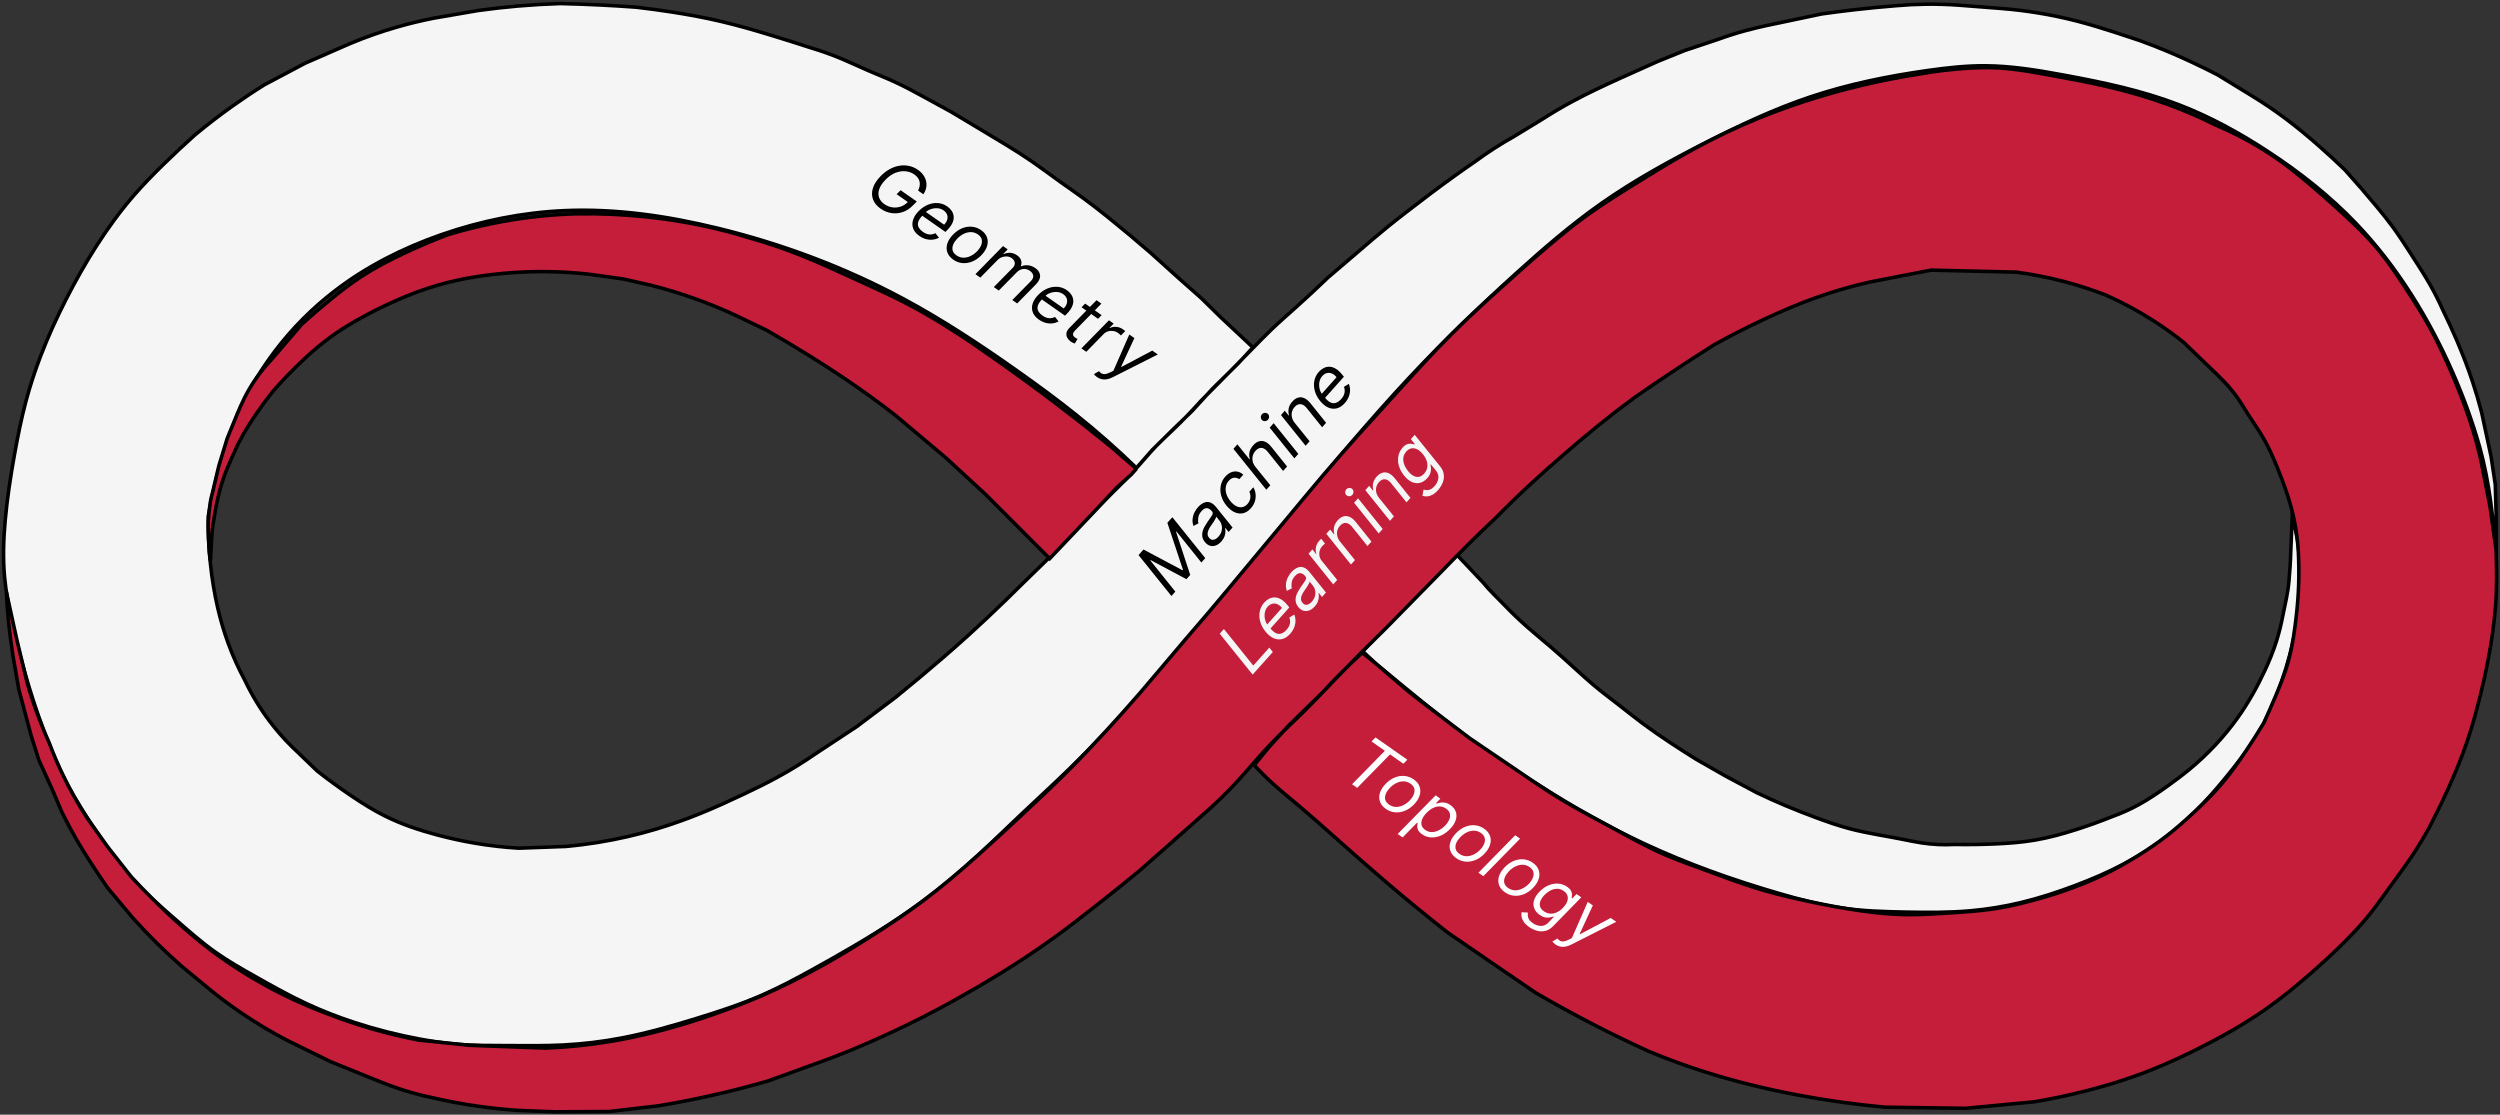 <svg width="702" height="313" viewBox="0 0 702 313" fill="none" xmlns="http://www.w3.org/2000/svg">
<rect x="0" y="0" width="702" height="313" fill="#333333" stroke="none"/>
<path d="M643.236 155.098C643.182 157.696 642.965 160.509 642.743 163.098C642.437 166.661 641.735 169.2 641.055 172.709C640.566 175.23 639.966 177.731 639.188 180.176C638.306 182.947 637.198 185.64 635.974 188.274C634.893 190.601 633.721 192.885 632.448 195.11C631.231 197.239 629.921 199.314 628.508 201.315C626.529 204.12 624.348 206.778 622.004 209.277C619.765 211.664 617.375 213.907 614.858 215.991C612.888 217.622 610.84 219.154 608.765 220.645C606.141 222.53 603.466 224.353 600.641 225.91C598.251 227.226 595.759 228.35 593.194 229.267C589.781 230.642 586.317 231.89 582.813 233.005C579.062 234.2 575.257 235.245 571.379 235.905C567.676 236.535 563.922 236.81 560.171 236.973C556.412 237.136 552.649 237.187 548.888 237.125C545.749 237.297 542.593 237.144 539.485 236.668C537.593 236.378 535.721 235.969 533.843 235.6C529.024 234.651 524.15 233.955 519.4 232.7C516.237 231.865 513.143 230.784 510.072 229.648C507.141 228.564 504.228 227.428 501.347 226.215C498.609 225.063 495.9 223.842 493.223 222.553L484.497 217.899L476.222 213.168C473.742 211.628 471.284 210.051 468.85 208.438C466.329 206.767 463.832 205.056 461.403 203.249C459.037 201.49 456.738 199.64 454.407 197.832C452.165 196.092 449.892 194.389 447.713 192.568C445.888 191.044 444.131 189.439 442.372 187.837C440.111 185.778 437.847 183.723 435.526 181.733C433.379 179.892 431.184 178.107 429.057 176.24C426.79 174.249 424.602 172.165 422.513 169.984C420.497 167.878 418.299 165.876 416.475 163.598L408.925 155.61C407.237 157.133 405.578 158.688 403.947 160.274C402.566 161.618 401.205 162.985 399.857 164.363C396.641 167.653 393.495 171.012 390.379 174.399C387.786 177.216 385.214 180.052 382.662 182.907L386.546 186.534C389.093 188.642 391.645 190.745 394.202 192.841C397.706 195.713 401.22 198.574 404.777 201.379C409.285 204.932 413.864 208.394 418.567 211.676C422.799 214.628 427.131 217.434 431.553 220.085C436.57 223.329 441.692 226.406 446.908 229.309C451.727 231.991 456.627 234.525 461.618 236.86C473.897 242.606 486.704 247.14 499.703 250.92C505.375 252.57 511.101 254.08 516.94 254.937C522.989 255.824 529.115 256.004 535.225 256.118C541.207 256.229 547.2 256.279 553.161 255.763C558.024 255.343 562.855 254.547 567.603 253.401C572.707 252.168 577.71 250.533 582.627 248.676C587.273 246.921 591.851 244.965 596.253 242.651C600.533 240.401 604.644 237.812 608.482 234.855C612.01 232.136 615.304 229.11 618.382 225.877C621.422 222.684 624.252 219.291 627 215.836C629.445 212.763 631.832 209.631 633.872 206.267C635.985 202.783 637.713 199.069 639.216 195.272C641.171 190.333 642.752 185.239 643.888 180.043C644.89 175.457 645.399 170.785 645.7 166.098C645.7 163.697 645.801 161.504 645.7 159.098C645.546 155.41 645.7 156.098 645.207 152.098C645.084 151.098 643.729 145.098 643.729 143.598L643.236 155.098ZM323.575 126.315L329.547 120.422L334.671 115.49L340.545 109.068L347.562 102.183L351.825 97.563L342.722 89.032L337.335 83.738C335.11 81.784 332.893 79.82 330.684 77.847C328.148 75.582 325.623 73.305 323.108 71.016C319.187 67.608 315.201 64.277 311.154 61.026C308.94 59.248 306.708 57.493 304.419 55.817C302.197 54.191 299.923 52.639 297.684 51.036C295.07 49.164 292.503 47.223 289.855 45.4C287.517 43.79 285.118 42.274 282.7 40.79C280.16 39.23 277.598 37.707 275.039 36.179C272.427 34.618 269.817 33.053 267.21 31.483C264.77 30.143 262.329 28.805 259.886 27.469C257.058 25.922 254.226 24.377 251.3 23.029C248.803 21.88 246.244 20.878 243.723 19.785C241.274 18.722 238.861 17.573 236.399 16.54C233.593 15.362 230.726 14.336 227.813 13.466C224.037 12.231 220.248 11.036 216.448 9.88C211.85 8.482 207.233 7.141 202.558 6.038C197.995 4.961 193.382 4.112 188.752 3.391C185.394 2.868 182.026 2.412 178.65 2.025C175.453 1.788 172.254 1.589 169.053 1.427C165.127 1.228 161.198 1.086 157.268 1C153.362 1.121 149.46 1.349 145.566 1.683C141.768 2.009 137.978 2.436 134.201 2.964L121.827 5.098C118.37 5.774 114.943 6.6 111.556 7.575C107.097 8.858 102.711 10.398 98.424 12.185L85.712 17.735L74.263 23.798C71.172 25.723 68.14 27.745 65.172 29.86C61.566 32.43 58.055 35.136 54.649 37.972C51.644 40.668 48.697 43.429 45.809 46.254C43.024 48.98 40.292 51.766 37.728 54.707C33.795 59.219 30.266 64.084 27.037 69.138C23.952 73.965 21.137 78.968 18.534 84.08C15.889 89.277 13.46 94.592 11.379 100.047C9.814 104.148 8.446 108.327 7.311 112.571C5.978 117.552 4.968 122.616 4.058 127.694C2.959 133.827 2.004 139.992 1.451 146.201C0.981 151.475 0.802 156.792 1.288 162.064C1.678 166.296 2.493 170.475 3.406 174.623C4.419 179.226 5.553 183.802 6.827 188.338C8.442 194.086 10.281 199.769 12.367 205.359C14.175 210.205 16.172 214.987 18.557 219.57C21.281 224.804 24.499 229.757 27.844 234.607C31.104 239.335 34.501 243.988 38.433 248.157C41.836 251.765 45.615 254.983 49.349 258.237C52.953 261.377 56.533 264.564 60.427 267.325C63.963 269.832 67.736 271.972 71.506 274.1C76.324 276.822 81.154 279.536 86.168 281.867C90.562 283.91 95.089 285.655 99.69 287.155C105.663 289.102 111.765 290.638 117.937 291.782C121.55 292.451 125.19 292.987 128.853 293.269C133.187 293.603 137.539 293.58 141.886 293.599C147.318 293.622 152.753 293.711 158.178 293.434C163.699 293.152 169.201 292.492 174.632 291.451C181.69 290.099 188.612 288.11 195.486 285.998C201.769 284.068 208.032 282.029 214.059 279.388C218.853 277.287 223.48 274.812 228.069 272.283C231.787 270.234 235.484 268.148 239.148 266.003C243.901 263.222 248.6 260.342 253.159 257.245C259.471 252.958 265.511 248.257 271.243 243.2C276.433 238.62 281.367 233.752 286.394 228.989C291.055 224.572 295.798 220.244 300.405 215.769C306.786 209.571 312.901 203.094 318.815 196.435C324.819 189.674 330.615 182.726 336.41 175.78C345.644 164.711 354.881 153.643 364.106 142.566C374.412 130.189 384.712 117.792 395.712 106.046C405.316 95.791 415.442 86.046 425.851 76.633C433.466 69.748 441.251 63.025 449.637 57.134C458.965 50.582 468.979 45.098 479.126 39.948C488.597 35.141 498.233 30.601 508.288 27.225C519.022 23.62 530.16 21.367 541.36 19.789C546.654 19.043 551.982 18.445 557.326 18.467C564.827 18.497 572.267 19.746 579.646 21.11C590.52 23.121 601.403 25.404 611.741 29.373C620.502 32.737 628.79 37.283 636.667 42.427C645.65 48.294 654.154 54.974 661.593 62.752C667.473 68.9 672.665 75.709 677.233 82.912C681.576 89.758 685.36 96.963 688.638 104.394C691.664 111.256 694.262 118.317 696.295 125.545C699.019 135.233 700.263 146.447 700.912 156.5V144.5L700.677 136.072L699.511 128.276L696.86 115.91C696.098 112.941 695.231 110 694.263 107.093C692.977 103.232 691.512 99.435 689.916 95.695C688.654 92.736 687.311 89.814 685.888 86.931C684.895 84.694 683.798 82.504 682.601 80.372C680.877 77.299 678.948 74.35 677.036 71.393C675.334 68.762 673.642 66.121 671.788 63.597C670.42 61.737 668.966 59.944 667.494 58.167C664.562 54.628 661.558 51.15 658.483 47.737C656.18 45.517 653.829 43.348 651.433 41.231C648.296 38.461 645.08 35.779 641.733 33.274C638.624 30.948 635.403 28.776 632.085 26.769L622.703 21.016C620.358 19.806 617.989 18.641 615.6 17.521C613.323 16.455 611.027 15.43 608.709 14.457C606.12 13.37 603.504 12.348 600.864 11.392C598.485 10.584 596.1 9.796 593.708 9.027C590.286 7.926 586.85 6.865 583.372 5.962C579.648 4.995 575.878 4.209 572.081 3.596C568.654 3.043 565.205 2.631 561.745 2.36L549.924 1.446C546.855 1.226 543.777 1.136 540.701 1.177C537.923 1.214 535.146 1.358 532.379 1.607C528.645 1.904 524.917 2.262 521.194 2.682C517.955 3.048 514.722 3.46 511.494 3.919C508.352 4.594 505.206 5.257 502.059 5.908C498.013 6.745 493.961 7.564 489.973 8.65C487.414 9.348 484.885 10.155 482.393 11.07L473.064 14.188L465.484 17.253C461.994 18.792 458.514 20.351 455.042 21.93C450.519 23.987 446.009 26.08 441.631 28.436C438.741 29.99 435.911 31.659 433.15 33.436L425.039 38.382C423.187 39.417 421.366 40.511 419.58 41.662C417.776 42.824 416.008 44.043 414.279 45.318C412.195 46.745 410.128 48.197 408.077 49.672C403.595 52.898 399.194 56.237 394.825 59.619C393.154 60.913 391.487 62.213 389.843 63.544C386.842 65.972 383.92 68.5 380.991 71.017C378.312 73.319 375.626 75.613 372.933 77.899C370.016 80.715 367.047 83.475 364.028 86.178C361.683 88.278 359.306 90.344 357.031 92.523C355.32 94.161 353.669 95.861 352.014 97.558C347.123 102.574 342.205 107.562 337.26 112.523C334.67 115.429 331.963 118.228 329.149 120.91C327.656 122.334 326.131 123.726 324.697 125.211C322.968 127.002 321.376 128.922 319.716 130.778C316.151 134.763 312.277 138.447 308.477 142.201C303.661 146.959 298.959 151.835 294.377 156.825L287.698 163.33C285.961 165.063 284.211 166.784 282.45 168.492C278.935 171.901 275.372 175.261 271.743 178.546C267.235 182.625 262.626 186.588 257.961 190.481C255.817 192.27 253.661 194.045 251.494 195.804L240.575 204.03L228.913 211.718C225.479 214.094 221.921 216.284 218.258 218.278C215.167 219.96 212.002 221.501 208.823 223.009C204.802 224.916 200.755 226.77 196.632 228.439C194.912 229.135 193.18 229.798 191.437 230.428C186.513 232.22 181.483 233.711 176.383 234.891C170.623 236.223 164.775 237.158 158.89 237.686L145.692 238.17C141.464 237.925 137.25 237.44 133.076 236.719C129.617 236.121 126.187 235.362 122.793 234.461C117.756 233.124 112.782 231.468 108.11 229.138C104.945 227.56 101.934 225.681 98.992 223.708C95.601 221.433 92.294 219.029 89.08 216.503L81.924 209.621C79.671 207.397 77.578 205.005 75.669 202.471C72.996 198.924 70.683 195.098 68.778 191.073C66.955 187.702 65.376 184.195 64.061 180.589C62.913 177.444 61.966 174.226 61.198 170.965C60.211 166.772 59.522 162.51 59.078 158.223C58.62 153.8 58.423 149.349 58.487 144.902C59.352 139.858 60.497 134.863 61.916 129.95C63.47 124.566 65.357 119.272 67.738 114.208C70.346 108.663 73.544 103.406 77.238 98.538C82.026 92.23 87.65 86.577 93.898 81.76C102.911 74.813 113.179 69.638 123.884 65.904C135.029 62.016 146.708 59.661 158.483 59.145C172.96 58.51 187.45 60.648 201.539 64.084C219.588 68.486 237.145 75.039 253.553 83.845C264.668 89.81 275.226 96.787 285.545 104.077C291.162 108.044 296.715 112.109 302.089 116.409C307.989 121.13 313.669 126.133 319.105 131.396L323.575 126.315Z" fill="#F5F5F5" stroke="black" stroke-width="1.002"/>
<path d="M356.283 209.855L352.465 214.505L356.325 209.812L361.65 203.944L371.377 194.418C372.993 192.656 374.642 190.926 376.325 189.229C378.338 187.199 380.399 185.216 382.504 183.283C384.155 184.563 385.781 185.878 387.38 187.225C390.022 189.452 392.59 191.769 395.258 193.964C397.764 196.027 400.356 197.979 402.946 199.933C406.175 202.369 409.402 204.808 412.627 207.249C417.038 210.213 421.436 213.198 425.82 216.203C429.703 218.864 433.577 221.543 437.589 224C442.475 226.993 447.552 229.648 452.585 232.376C457.554 235.068 462.494 237.838 467.677 240.077C471.316 241.649 475.06 242.953 478.782 244.313C483.573 246.065 488.335 247.914 493.208 249.415C496.836 250.533 500.52 251.457 504.218 252.303C509.061 253.412 513.933 254.391 518.835 255.191C524.269 256.079 529.751 256.749 535.255 256.828C539.372 256.887 543.485 256.614 547.594 256.347C551.27 256.107 554.951 255.87 558.604 255.384C562.156 254.911 565.678 254.203 569.139 253.266C572.823 252.34 576.466 251.248 580.054 249.993C583.438 248.809 586.774 247.48 590.02 245.95C593.578 244.272 597.023 242.353 600.365 240.27C603.141 238.54 605.848 236.696 608.433 234.686C611.106 232.608 613.644 230.357 616.121 228.044C618.805 225.537 621.424 222.95 623.809 220.149C626.292 217.234 628.512 214.097 630.643 210.908C632.376 208.314 634.053 205.682 635.673 203.014C636.846 200.43 637.985 197.83 639.09 195.216C640.33 192.283 641.529 189.325 642.412 186.263C643.364 182.962 643.943 179.562 644.405 176.155C644.839 172.959 645.172 169.748 645.354 166.528C645.536 163.323 645.567 160.109 645.449 156.901C645.327 151.986 644.615 147.087 643.332 142.346C642.328 138.635 640.979 135.029 639.535 131.471C638.402 128.679 637.206 125.906 635.713 123.294C634.368 120.943 632.791 118.738 631.334 116.456C630.188 114.662 629.114 112.817 627.859 111.099C625.632 108.05 622.871 105.45 620.145 102.851C617.792 100.609 615.453 98.353 613.125 96.084C610.468 93.973 607.706 91.996 604.855 90.163C600.57 87.408 596.083 84.979 591.442 82.902C587.444 81.348 583.358 80.029 579.21 78.954C574.933 77.847 570.59 76.999 566.213 76.417L542.236 75.853L525.209 79.166C520.005 80.325 514.873 81.809 509.849 83.607C504.862 85.393 499.985 87.487 495.185 89.74C490.502 91.938 485.889 94.29 481.355 96.789C477.342 99.329 473.357 101.914 469.401 104.543C465.95 106.836 462.521 109.162 459.115 111.522C455.578 114.117 452.102 116.796 448.69 119.558C445.205 122.379 441.788 125.284 438.404 128.229C435.688 130.592 432.993 132.98 430.342 135.419C426.737 138.735 423.214 142.144 419.778 145.64C417.595 147.677 415.44 149.745 413.315 151.843C410.075 155.042 406.902 158.31 403.724 161.571C398.875 166.546 394.01 171.504 389.129 176.445C384.536 180.902 380.018 185.438 375.576 190.05C372.326 193.426 369.116 196.844 365.777 200.131C362.767 203.094 359.653 205.95 356.742 209.013C353.627 212.29 350.752 215.795 347.696 219.13C344.376 222.752 340.843 226.173 337.121 229.368L319.992 244.482C316.653 247.232 313.288 249.951 309.898 252.637C307.32 254.68 304.727 256.704 302.12 258.709C297.469 262.299 292.687 265.715 287.787 268.947C283.425 271.825 278.97 274.557 274.46 277.191C270.387 279.57 266.268 281.869 262.094 284.06C257.412 286.518 252.661 288.838 247.848 291.019C245.089 292.283 242.306 293.495 239.502 294.653C235.438 296.332 231.328 297.899 227.18 299.351L215.731 303.517C210.543 305.019 205.311 306.364 200.044 307.551C195.004 308.686 189.933 309.677 184.838 310.52L171.117 312.116L155.779 312.204L145.685 311.805C141.812 311.557 137.948 311.158 134.105 310.609C129.821 309.996 125.563 309.197 121.346 308.215C118.047 307.535 114.791 306.647 111.602 305.556C108.722 304.571 105.901 303.423 103.081 302.276C99.629 300.872 96.177 299.469 92.724 298.066L80.883 292.26C76.303 289.888 71.865 287.237 67.599 284.326C64.736 282.373 61.951 280.302 59.253 278.121L51.081 271.384C48.812 269.394 46.596 267.339 44.439 265.224C41.973 262.805 39.583 260.306 37.273 257.733L30.15 249.224C28.587 246.957 27.058 244.667 25.562 242.354C24.195 240.239 22.856 238.104 21.586 235.927C20.108 233.395 18.723 230.808 17.435 228.171L14.638 221.612L10.924 213.457L8.739 206.543L5.287 193.601L3.67 184.338C3.125 180.97 2.688 177.585 2.359 174.188C2.104 171.549 1.915 168.903 1.791 166.255L4.763 179.773L7.734 192.138C8.362 194.284 9.047 196.412 9.788 198.52C10.996 201.961 12.352 205.349 13.851 208.67C15.01 211.757 16.308 214.79 17.741 217.756C19.765 221.949 22.058 226.008 24.601 229.9L30.063 237.567L36.865 246.211C40.696 250.353 44.7 254.33 48.861 258.13C52.119 261.104 55.475 263.971 58.983 266.636C62.058 268.972 65.248 271.152 68.525 273.186C72.059 275.379 75.696 277.402 79.418 279.248C83.376 281.211 87.431 282.974 91.563 284.527C95.706 286.151 99.921 287.587 104.19 288.829C108.604 290.113 113.077 291.19 117.589 292.056L131.759 293.522L153.158 294.304C159.456 294.063 165.739 293.41 171.954 292.349C181.726 290.682 191.315 288.011 200.679 284.723C205.033 283.194 209.341 281.531 213.595 279.737C219.675 277.062 225.628 274.091 231.428 270.84C235.841 268.365 240.165 265.729 244.441 263.018C249.43 259.856 254.36 256.59 259.093 253.046C264.476 249.015 269.594 244.631 274.612 240.14C278.705 236.476 282.734 232.738 286.757 228.995C291.079 224.973 295.395 220.944 299.577 216.773C303.466 212.895 307.238 208.897 310.951 204.846C314.05 201.466 317.108 198.049 320.109 194.58C324.301 189.733 328.38 184.787 332.543 179.914C334.721 177.366 336.922 174.838 339.098 172.289C342.738 168.023 346.308 163.695 349.894 159.383C353.231 155.37 356.582 151.37 359.919 147.357C363.637 142.885 367.336 138.396 371.1 133.963C374.487 129.974 377.925 126.03 381.414 122.133C385.042 118.122 388.673 114.113 392.306 110.107C397.262 104.645 402.226 99.185 407.44 93.975C412.057 89.363 416.865 84.951 421.706 80.581C426.028 76.68 430.378 72.81 434.815 69.044C438.292 66.094 441.823 63.206 445.515 60.538C449.508 57.653 453.679 55.031 457.853 52.424C463.005 49.205 468.171 46.003 473.469 43.038C478.616 40.157 483.887 37.499 489.277 35.119C495.068 32.56 500.996 30.322 507.013 28.372C512.19 26.695 517.434 25.231 522.725 23.973C528.174 22.677 533.675 21.601 539.208 20.747C543.481 19.984 547.795 19.462 552.125 19.182C555.205 18.983 558.297 18.907 561.378 19.084C566.045 19.353 570.658 20.199 575.259 21.04C580.587 22.013 585.919 22.98 591.199 24.195C597.207 25.577 603.146 27.28 608.939 29.407C613.433 31.057 617.836 32.961 622.121 35.109C626.507 36.943 630.755 39.114 634.819 41.597C638.754 44.002 642.516 46.699 646.063 49.659C650.125 53.028 654.101 56.503 657.985 60.081C661.456 63.277 664.862 66.563 667.872 70.207C670.639 73.555 673.054 77.184 675.433 80.825C677.831 84.495 680.2 88.189 682.315 92.033C684.35 95.734 686.145 99.565 687.84 103.438C689.871 108.078 691.761 112.786 693.365 117.595C694.604 121.311 695.672 125.085 696.564 128.902L699.181 142.174L700.912 154.5C701.066 159.7 701.173 165.07 700.745 170.254C700.528 172.879 700.236 175.498 699.868 178.105C699.271 182.341 698.474 186.546 697.546 190.72C696.804 194.056 695.978 197.373 695.069 200.666C694.081 204.311 692.927 207.911 691.611 211.448C690.359 214.814 688.961 218.123 687.482 221.394C685.828 225.054 684.072 228.668 682.219 232.229C680.69 235.025 679.037 237.75 677.264 240.394C675.09 243.639 672.739 246.757 670.452 249.921C668.825 252.173 667.228 254.45 665.498 256.621C663.262 259.427 660.81 262.048 658.273 264.577C655.295 267.547 652.198 270.393 649.036 273.162C644.878 276.801 640.603 280.31 636.082 283.473C630.241 287.561 624.014 291.054 617.659 294.256C613.383 296.411 609.041 298.438 604.602 300.223C597.763 302.974 590.704 305.144 583.547 306.871C579.483 307.851 575.386 308.69 571.265 309.383L551.964 311.215L529.36 310.901C521.072 310.148 512.82 308.995 504.641 307.447C495.805 305.774 487.05 303.639 478.476 300.904C473.258 299.239 468.108 297.352 463.046 295.251C457.704 292.818 452.42 290.252 447.203 287.556C441.797 284.763 436.462 281.831 431.205 278.762C426.779 275.75 422.358 272.732 417.942 269.707C414.102 267.077 410.266 264.443 406.433 261.803C400.382 257.045 394.428 252.158 388.578 247.147C383.514 242.809 378.528 238.38 373.54 233.952C370.552 231.299 367.562 228.647 364.505 226.077C362.216 224.153 359.888 222.275 357.666 220.273C355.771 218.566 353.954 216.771 352.223 214.894M311.893 125.406L319.034 131.571L311.834 125.346C306.844 121.29 301.788 117.319 296.667 113.434C291.036 109.162 285.328 104.994 279.553 100.924C271.617 95.331 263.534 89.91 254.944 85.421C250.116 82.897 245.143 80.675 240.19 78.417C235.086 76.09 229.998 73.722 224.787 71.653C220.226 69.843 215.576 68.264 210.859 66.924C206.625 65.59 202.331 64.451 197.994 63.513C192.501 62.324 186.94 61.456 181.352 60.879C174.865 60.208 168.338 59.928 161.818 60.041C155.113 60.231 148.421 60.911 141.812 62.076C136.393 63.031 131.03 64.311 125.76 65.907C121.565 67.503 117.43 69.26 113.367 71.174C109.292 73.093 105.283 75.174 101.505 77.639C98.615 79.525 95.869 81.629 93.184 83.804C90.304 86.137 87.489 88.552 84.745 91.047L76.01 101.223C73.057 104.34 70.562 107.903 68.633 111.758C67.861 113.303 67.179 114.893 66.509 116.487C65.582 118.692 64.677 120.907 63.794 123.131L61.434 130.853L59.781 137.916C59.044 140.688 59.08 140.5 58.587 145C58.261 147.982 58.645 155.01 59.08 157.5C59.296 155.043 59.357 149.93 59.781 147.5C60.13 145.501 60.563 142.469 61.052 140.5C61.476 138.223 62.27 135.688 63.024 133.5C63.727 131.459 65.599 127.471 66.475 125.5C67.357 123.515 67.293 124.015 68.243 122.063C69.405 120.084 70.632 118.145 71.924 116.251C73.437 114.03 75.038 111.869 76.722 109.777C78.782 107.431 80.927 105.16 83.151 102.973C85.141 101.016 87.196 99.124 89.347 97.35C91.478 95.593 93.703 93.951 96.008 92.436C98.409 90.927 100.865 89.508 103.369 88.184C105.975 86.805 108.633 85.528 111.335 84.356C115.022 82.69 118.823 81.283 122.702 80.151C126.34 79.089 130.046 78.267 133.789 77.694C140.26 76.688 146.81 76.214 153.356 76.276C157.339 76.314 161.321 76.551 165.281 76.985L175.111 78.355L182.798 80.104C187.032 81.174 191.216 82.452 195.329 83.931C199.217 85.329 203.043 86.906 206.789 88.656L215.268 92.72C219.395 95.086 223.48 97.528 227.52 100.044C230.721 102.037 233.895 104.078 237.024 106.186C241.902 109.474 246.673 112.925 251.326 116.534L265.534 128.489L276.808 138.884L294.749 156.858C296.73 154.775 298.711 152.69 300.691 150.605C302.838 148.342 304.985 146.078 307.13 143.813L313.628 136.881L317.655 133.245L319.128 131.602" fill="#C41E3A"/>
<path d="M356.283 209.855L352.465 214.505L356.325 209.812L361.65 203.944L371.377 194.418C372.993 192.656 374.642 190.926 376.325 189.229C378.338 187.199 380.399 185.216 382.504 183.283C384.155 184.563 385.781 185.878 387.38 187.225C390.022 189.452 392.59 191.769 395.258 193.964C397.764 196.027 400.356 197.979 402.946 199.933C406.175 202.369 409.402 204.808 412.627 207.249C417.038 210.213 421.436 213.198 425.82 216.203C429.703 218.864 433.577 221.543 437.589 224C442.475 226.993 447.552 229.648 452.585 232.376C457.554 235.068 462.494 237.838 467.677 240.077C471.316 241.649 475.06 242.953 478.782 244.313C483.573 246.065 488.335 247.914 493.208 249.415C496.836 250.533 500.52 251.457 504.218 252.303C509.061 253.412 513.933 254.391 518.835 255.191C524.269 256.079 529.751 256.749 535.255 256.828C539.372 256.887 543.485 256.614 547.594 256.347C551.27 256.107 554.951 255.87 558.604 255.384C562.156 254.911 565.678 254.203 569.139 253.266C572.823 252.34 576.466 251.248 580.054 249.993C583.438 248.809 586.774 247.48 590.02 245.95C593.578 244.272 597.023 242.353 600.365 240.27C603.141 238.54 605.848 236.696 608.433 234.686C611.106 232.608 613.644 230.357 616.121 228.044C618.805 225.537 621.424 222.95 623.809 220.149C626.292 217.234 628.512 214.097 630.643 210.908C632.376 208.314 634.053 205.682 635.673 203.014C636.846 200.43 637.985 197.83 639.09 195.216C640.33 192.283 641.529 189.325 642.412 186.263C643.364 182.962 643.943 179.562 644.405 176.155C644.839 172.959 645.172 169.748 645.354 166.528C645.536 163.323 645.567 160.109 645.449 156.901C645.327 151.986 644.615 147.087 643.332 142.346C642.328 138.635 640.979 135.029 639.535 131.471C638.402 128.679 637.206 125.906 635.713 123.294C634.368 120.943 632.791 118.738 631.334 116.456C630.188 114.662 629.114 112.817 627.859 111.099C625.632 108.05 622.871 105.45 620.145 102.851C617.792 100.609 615.453 98.353 613.125 96.084C610.468 93.973 607.706 91.996 604.855 90.163C600.57 87.408 596.083 84.979 591.442 82.902C587.444 81.348 583.358 80.029 579.21 78.954C574.933 77.847 570.59 76.999 566.213 76.417L542.236 75.853L525.209 79.166C520.005 80.325 514.873 81.809 509.849 83.607C504.862 85.393 499.985 87.487 495.185 89.74C490.502 91.938 485.889 94.29 481.355 96.789C477.342 99.329 473.357 101.914 469.401 104.543C465.95 106.836 462.521 109.162 459.115 111.522C455.578 114.117 452.102 116.796 448.69 119.558C445.205 122.379 441.788 125.284 438.404 128.229C435.688 130.592 432.993 132.98 430.342 135.419C426.737 138.735 423.214 142.144 419.778 145.64C417.595 147.677 415.44 149.745 413.315 151.843C410.075 155.042 406.902 158.31 403.724 161.571C398.875 166.546 394.01 171.504 389.129 176.445C384.536 180.902 380.018 185.438 375.576 190.05C372.326 193.426 369.116 196.844 365.777 200.131C362.767 203.094 359.653 205.95 356.742 209.013C353.627 212.29 350.752 215.795 347.696 219.13C344.376 222.752 340.843 226.173 337.121 229.368L319.992 244.482C316.653 247.232 313.288 249.951 309.898 252.637C307.32 254.68 304.727 256.704 302.12 258.709C297.469 262.299 292.687 265.715 287.787 268.947C283.425 271.825 278.97 274.557 274.46 277.191C270.387 279.57 266.268 281.869 262.094 284.06C257.412 286.518 252.661 288.838 247.848 291.019C245.089 292.283 242.306 293.495 239.502 294.653C235.438 296.332 231.328 297.899 227.18 299.351L215.731 303.517C210.543 305.019 205.311 306.364 200.044 307.551C195.004 308.686 189.933 309.677 184.838 310.52L171.117 312.116L155.779 312.204L145.685 311.805C141.812 311.557 137.948 311.158 134.105 310.609C129.821 309.996 125.563 309.197 121.346 308.215C118.047 307.535 114.791 306.647 111.602 305.556C108.722 304.571 105.901 303.423 103.081 302.276C99.629 300.872 96.177 299.469 92.724 298.066L80.883 292.26C76.303 289.888 71.865 287.237 67.599 284.326C64.736 282.373 61.951 280.302 59.253 278.121L51.081 271.384C48.812 269.394 46.596 267.339 44.439 265.224C41.973 262.805 39.583 260.306 37.273 257.733L30.15 249.224C28.587 246.957 27.058 244.667 25.562 242.354C24.195 240.239 22.856 238.104 21.586 235.927C20.108 233.395 18.723 230.808 17.435 228.171L14.638 221.612L10.924 213.457L8.739 206.543L5.287 193.601L3.67 184.338C3.125 180.97 2.688 177.585 2.359 174.188C2.104 171.549 1.915 168.903 1.791 166.255L4.763 179.773L7.734 192.138C8.362 194.284 9.047 196.412 9.788 198.52C10.996 201.961 12.352 205.349 13.851 208.67C15.01 211.757 16.308 214.79 17.741 217.756C19.765 221.949 22.058 226.008 24.601 229.9L30.063 237.567L36.865 246.211C40.696 250.353 44.7 254.33 48.861 258.13C52.119 261.104 55.475 263.971 58.983 266.636C62.058 268.972 65.248 271.152 68.525 273.186C72.059 275.379 75.696 277.402 79.418 279.248C83.376 281.211 87.431 282.974 91.563 284.527C95.706 286.151 99.921 287.587 104.19 288.829C108.604 290.113 113.077 291.19 117.589 292.056L131.759 293.522L153.158 294.304C159.456 294.063 165.739 293.41 171.954 292.349C181.726 290.682 191.315 288.011 200.679 284.723C205.033 283.194 209.341 281.531 213.595 279.737C219.675 277.062 225.628 274.091 231.428 270.84C235.841 268.365 240.165 265.729 244.441 263.018C249.43 259.856 254.36 256.59 259.093 253.046C264.476 249.015 269.594 244.631 274.612 240.14C278.705 236.476 282.734 232.738 286.757 228.995C291.079 224.973 295.395 220.944 299.577 216.773C303.466 212.895 307.238 208.897 310.951 204.846C314.05 201.466 317.108 198.049 320.109 194.58C324.301 189.733 328.38 184.787 332.543 179.914C334.721 177.366 336.922 174.838 339.098 172.289C342.738 168.023 346.308 163.695 349.894 159.383C353.231 155.37 356.582 151.37 359.919 147.357C363.637 142.885 367.336 138.396 371.1 133.963C374.487 129.974 377.925 126.03 381.414 122.133C385.042 118.122 388.673 114.113 392.306 110.107C397.262 104.645 402.226 99.185 407.44 93.975C412.057 89.363 416.865 84.951 421.706 80.581C426.028 76.68 430.378 72.81 434.815 69.044C438.292 66.094 441.823 63.206 445.515 60.538C449.508 57.653 453.679 55.031 457.853 52.424C463.005 49.205 468.171 46.003 473.469 43.038C478.616 40.157 483.887 37.499 489.277 35.119C495.068 32.56 500.996 30.322 507.013 28.372C512.19 26.695 517.434 25.231 522.725 23.973C528.174 22.677 533.675 21.601 539.208 20.747C543.481 19.984 547.795 19.462 552.125 19.182C555.205 18.983 558.297 18.907 561.378 19.084C566.045 19.353 570.658 20.199 575.259 21.04C580.587 22.013 585.919 22.98 591.199 24.195C597.207 25.577 603.146 27.28 608.939 29.407C613.433 31.057 617.836 32.961 622.121 35.109C626.507 36.943 630.755 39.114 634.819 41.597C638.754 44.002 642.516 46.699 646.063 49.659C650.125 53.028 654.101 56.503 657.985 60.081C661.456 63.277 664.862 66.563 667.872 70.207C670.639 73.555 673.054 77.184 675.433 80.825C677.831 84.495 680.2 88.189 682.315 92.033C684.35 95.734 686.145 99.565 687.84 103.438C689.871 108.078 691.761 112.786 693.365 117.595C694.604 121.311 695.672 125.085 696.564 128.902L699.181 142.174L700.912 154.5C701.066 159.7 701.173 165.07 700.745 170.254C700.528 172.879 700.236 175.498 699.868 178.105C699.271 182.341 698.474 186.546 697.546 190.72C696.804 194.056 695.978 197.373 695.069 200.666C694.081 204.311 692.927 207.911 691.611 211.448C690.359 214.814 688.961 218.123 687.482 221.394C685.828 225.054 684.072 228.668 682.219 232.229C680.69 235.025 679.037 237.75 677.264 240.394C675.09 243.639 672.739 246.757 670.452 249.921C668.825 252.173 667.228 254.45 665.498 256.621C663.262 259.427 660.81 262.048 658.273 264.577C655.295 267.547 652.198 270.393 649.036 273.162C644.878 276.801 640.603 280.31 636.082 283.473C630.241 287.561 624.014 291.054 617.659 294.256C613.383 296.411 609.041 298.438 604.602 300.223C597.763 302.974 590.704 305.144 583.547 306.871C579.483 307.851 575.386 308.69 571.265 309.383L551.964 311.215L529.36 310.901C521.072 310.148 512.82 308.995 504.641 307.447C495.805 305.774 487.05 303.639 478.476 300.904C473.258 299.239 468.108 297.352 463.046 295.251C457.704 292.818 452.42 290.252 447.203 287.556C441.797 284.763 436.462 281.831 431.205 278.762C426.779 275.75 422.358 272.732 417.942 269.707C414.102 267.077 410.266 264.443 406.433 261.803C400.382 257.045 394.428 252.158 388.578 247.147C383.514 242.809 378.528 238.38 373.54 233.952C370.552 231.299 367.562 228.647 364.505 226.077C362.216 224.153 359.888 222.275 357.666 220.273C355.771 218.566 353.954 216.771 352.223 214.894M311.893 125.406L319.034 131.571L311.834 125.346C306.844 121.29 301.788 117.319 296.667 113.434C291.036 109.162 285.328 104.994 279.553 100.924C271.617 95.331 263.534 89.91 254.944 85.421C250.116 82.897 245.143 80.675 240.19 78.417C235.086 76.09 229.998 73.722 224.787 71.653C220.226 69.843 215.576 68.264 210.859 66.924C206.625 65.59 202.331 64.451 197.994 63.513C192.501 62.324 186.94 61.456 181.352 60.879C174.865 60.208 168.338 59.928 161.818 60.041C155.113 60.231 148.421 60.911 141.812 62.076C136.393 63.031 131.03 64.311 125.76 65.907C121.565 67.503 117.43 69.26 113.367 71.174C109.292 73.093 105.283 75.174 101.505 77.639C98.615 79.525 95.869 81.629 93.184 83.804C90.304 86.137 87.489 88.552 84.745 91.047L76.01 101.223C73.057 104.34 70.562 107.903 68.633 111.758C67.861 113.303 67.179 114.893 66.509 116.487C65.582 118.692 64.677 120.907 63.794 123.131L61.434 130.853L59.781 137.916C59.044 140.688 59.08 140.5 58.587 145C58.261 147.982 58.645 155.01 59.08 157.5C59.296 155.043 59.357 149.93 59.781 147.5C60.13 145.501 60.563 142.469 61.052 140.5C61.476 138.223 62.27 135.688 63.024 133.5C63.727 131.459 65.599 127.471 66.475 125.5C67.357 123.515 67.293 124.015 68.243 122.063C69.405 120.084 70.632 118.145 71.924 116.251C73.437 114.03 75.038 111.869 76.722 109.777C78.782 107.431 80.927 105.16 83.151 102.973C85.141 101.016 87.196 99.124 89.347 97.35C91.478 95.593 93.703 93.951 96.008 92.436C98.409 90.927 100.865 89.508 103.369 88.184C105.975 86.805 108.633 85.528 111.335 84.356C115.022 82.69 118.823 81.283 122.702 80.151C126.34 79.089 130.046 78.267 133.789 77.694C140.26 76.688 146.81 76.214 153.356 76.276C157.339 76.314 161.321 76.551 165.281 76.985L175.111 78.355L182.798 80.104C187.032 81.174 191.216 82.452 195.329 83.931C199.217 85.329 203.043 86.906 206.789 88.656L215.268 92.72C219.395 95.086 223.48 97.528 227.52 100.044C230.721 102.037 233.895 104.078 237.024 106.186C241.902 109.474 246.673 112.925 251.326 116.534L265.534 128.489L276.808 138.884L294.749 156.858C296.73 154.775 298.711 152.69 300.691 150.605C302.838 148.342 304.985 146.078 307.13 143.813L313.628 136.881L317.655 133.245L319.128 131.602" stroke="black" stroke-width="1.002"/>
<path d="M257.797 53.51C258.013 53.077 258.158 52.655 258.231 52.245C258.312 51.833 258.312 51.437 258.231 51.056C258.153 50.672 257.99 50.307 257.742 49.96C257.5 49.611 257.164 49.286 256.734 48.985C256.028 48.491 255.217 48.195 254.303 48.098C253.392 48.004 252.448 48.143 251.47 48.516C250.496 48.892 249.562 49.535 248.669 50.448C247.776 51.36 247.184 52.243 246.892 53.097C246.605 53.953 246.587 54.741 246.84 55.462C247.097 56.185 247.594 56.804 248.331 57.32C249.013 57.798 249.751 58.098 250.544 58.22C251.34 58.338 252.125 58.27 252.9 58.014C253.677 57.755 254.379 57.301 255.006 56.653L255.359 57.04L251.775 54.53L252.904 53.413L257.442 56.591L256.313 57.708C255.468 58.584 254.524 59.198 253.481 59.548C252.438 59.899 251.379 59.992 250.303 59.828C249.227 59.665 248.216 59.251 247.269 58.589C246.214 57.85 245.504 56.983 245.138 55.986C244.772 54.99 244.764 53.933 245.114 52.814C245.464 51.695 246.183 50.58 247.273 49.47C248.084 48.633 248.941 47.971 249.844 47.482C250.754 46.992 251.67 46.674 252.593 46.528C253.52 46.385 254.423 46.411 255.304 46.606C256.189 46.803 257.012 47.168 257.772 47.7C258.4 48.14 258.904 48.635 259.283 49.183C259.668 49.73 259.926 50.307 260.057 50.913C260.19 51.515 260.193 52.127 260.064 52.748C259.938 53.365 259.679 53.966 259.286 54.552L257.797 53.51ZM258.148 66.241C257.291 65.641 256.716 64.955 256.424 64.184C256.134 63.409 256.119 62.601 256.379 61.759C256.641 60.914 257.168 60.087 257.961 59.277C258.753 58.468 259.618 57.872 260.557 57.489C261.499 57.102 262.442 56.947 263.387 57.025C264.335 57.099 265.211 57.418 266.014 57.98C266.479 58.306 266.873 58.697 267.194 59.154C267.516 59.61 267.712 60.123 267.782 60.692C267.854 61.257 267.753 61.868 267.478 62.525C267.203 63.182 266.704 63.879 265.98 64.615L265.48 65.132L258.591 60.309L259.608 59.252L265.1 63.098C265.543 62.656 265.834 62.19 265.976 61.699C266.121 61.211 266.109 60.737 265.939 60.278C265.774 59.821 265.441 59.417 264.94 59.067C264.425 58.705 263.846 58.508 263.204 58.475C262.565 58.438 261.949 58.527 261.354 58.74C260.762 58.95 260.277 59.246 259.899 59.629L259.019 60.539C258.384 61.198 257.989 61.8 257.833 62.344C257.682 62.891 257.73 63.396 257.978 63.859C258.229 64.318 258.643 64.75 259.221 65.154C259.59 65.412 259.964 65.599 260.345 65.716C260.729 65.828 261.115 65.867 261.503 65.833C261.894 65.795 262.282 65.679 262.666 65.485L263.662 66.737C263.133 67.038 262.556 67.223 261.929 67.293C261.309 67.361 260.674 67.31 260.025 67.139C259.383 66.967 258.757 66.667 258.148 66.241ZM267.681 72.916C266.858 72.34 266.307 71.662 266.027 70.882C265.747 70.102 265.739 69.279 266.004 68.413C266.274 67.549 266.813 66.701 267.621 65.868C268.41 65.056 269.26 64.464 270.174 64.092C271.094 63.719 272.012 63.576 272.928 63.663C273.851 63.748 274.708 64.068 275.5 64.622C276.322 65.198 276.87 65.876 277.144 66.658C277.424 67.438 277.43 68.263 277.162 69.133C276.896 69.999 276.357 70.852 275.543 71.693C274.76 72.497 273.908 73.082 272.986 73.449C272.072 73.814 271.155 73.955 270.236 73.873C269.324 73.789 268.472 73.47 267.681 72.916ZM268.568 71.699C269.196 72.139 269.854 72.359 270.541 72.36C271.231 72.364 271.905 72.203 272.561 71.877C273.222 71.553 273.817 71.12 274.347 70.578C274.847 70.061 275.222 69.517 275.472 68.946C275.724 68.371 275.792 67.815 275.677 67.278C275.565 66.737 275.21 66.257 274.613 65.839C273.984 65.399 273.321 65.178 272.624 65.175C271.93 65.175 271.254 65.34 270.595 65.67C269.936 66.001 269.343 66.439 268.817 66.983C268.317 67.5 267.94 68.042 267.687 68.611C267.44 69.178 267.374 69.73 267.489 70.267C267.611 70.803 267.97 71.28 268.568 71.699ZM273.898 76.992L281.645 69.098L282.971 70.027L281.761 71.26L281.877 71.342C282.479 71.052 283.101 70.936 283.743 70.993C284.392 71.048 285.007 71.279 285.589 71.687C286.171 72.094 286.545 72.555 286.71 73.07C286.878 73.581 286.865 74.124 286.671 74.699L286.764 74.764C287.392 74.51 288.054 74.424 288.748 74.506C289.446 74.59 290.115 74.856 290.755 75.304C291.547 75.858 291.98 76.535 292.057 77.334C292.137 78.136 291.723 78.999 290.815 79.924L285.627 85.204L284.254 84.243L289.442 78.963C290.011 78.373 290.237 77.828 290.118 77.329C290.006 76.829 289.706 76.407 289.217 76.065C288.589 75.625 287.939 75.451 287.268 75.542C286.598 75.633 286.012 75.937 285.512 76.453L280.461 81.587L279.064 80.609L284.374 75.206C284.814 74.751 285.005 74.272 284.946 73.769C284.888 73.266 284.597 72.831 284.074 72.464C283.717 72.214 283.3 72.067 282.823 72.022C282.349 71.973 281.871 72.031 281.39 72.198C280.913 72.36 280.487 72.634 280.113 73.02L275.271 77.953L273.898 76.992ZM291.73 89.755C290.873 89.155 290.298 88.469 290.006 87.698C289.716 86.923 289.701 86.115 289.961 85.274C290.223 84.429 290.75 83.601 291.543 82.792C292.335 81.982 293.2 81.386 294.139 81.003C295.081 80.616 296.024 80.462 296.969 80.54C297.917 80.614 298.793 80.932 299.596 81.494C300.061 81.82 300.455 82.211 300.777 82.668C301.098 83.125 301.294 83.637 301.364 84.207C301.436 84.772 301.335 85.383 301.06 86.04C300.785 86.697 300.286 87.394 299.562 88.13L299.062 88.646L292.173 83.823L293.19 82.766L298.683 86.612C299.125 86.17 299.417 85.704 299.558 85.213C299.703 84.725 299.691 84.252 299.521 83.792C299.356 83.335 299.023 82.931 298.522 82.581C298.007 82.22 297.428 82.023 296.786 81.99C296.147 81.953 295.531 82.041 294.936 82.255C294.344 82.465 293.859 82.761 293.481 83.144L292.601 84.053C291.966 84.713 291.571 85.314 291.415 85.859C291.264 86.406 291.312 86.91 291.56 87.373C291.811 87.832 292.225 88.264 292.803 88.669C293.172 88.927 293.546 89.114 293.927 89.23C294.311 89.343 294.697 89.382 295.085 89.347C295.476 89.309 295.864 89.193 296.248 89L297.244 90.252C296.715 90.552 296.138 90.737 295.511 90.807C294.891 90.876 294.256 90.825 293.607 90.653C292.965 90.481 292.339 90.182 291.73 89.755ZM309.338 88.489L308.337 89.522L303.706 86.28L304.706 85.246L309.338 88.489ZM307.904 84.295L309.277 85.256L301.894 92.78C301.56 93.124 301.366 93.422 301.312 93.673C301.264 93.922 301.303 94.14 301.427 94.326C301.558 94.51 301.725 94.673 301.926 94.814C302.078 94.92 302.207 94.999 302.315 95.051C302.425 95.1 302.514 95.139 302.58 95.168L301.81 96.466C301.681 96.428 301.515 96.364 301.312 96.274C301.11 96.19 300.881 96.059 300.625 95.88C300.237 95.608 299.931 95.269 299.707 94.864C299.482 94.458 299.398 94.02 299.455 93.552C299.512 93.082 299.764 92.618 300.214 92.158L307.904 84.295ZM303.656 97.829L311.403 89.935L312.729 90.864L311.551 92.051L311.645 92.116C312.187 91.837 312.793 91.727 313.463 91.785C314.133 91.844 314.735 92.061 315.271 92.435C315.375 92.509 315.5 92.599 315.645 92.706C315.792 92.809 315.902 92.895 315.976 92.964L314.765 94.197C314.727 94.153 314.634 94.062 314.488 93.925C314.344 93.784 314.179 93.648 313.993 93.517C313.558 93.213 313.093 93.023 312.597 92.948C312.104 92.868 311.621 92.9 311.15 93.045C310.682 93.185 310.272 93.432 309.92 93.787L305.029 98.79L303.656 97.829ZM308.047 105.897C307.814 105.734 307.622 105.571 307.471 105.407C307.321 105.25 307.225 105.131 307.184 105.05L308.589 104.231C308.848 104.539 309.113 104.762 309.386 104.901C309.66 105.047 309.984 105.091 310.358 105.036C310.734 104.986 311.203 104.824 311.766 104.548L312.639 104.118L317.104 93.927L318.536 94.93L314.813 102.97L314.906 103.035L323.562 98.449L325.11 99.533L312.468 105.923C311.878 106.221 311.324 106.414 310.805 106.502C310.287 106.59 309.799 106.581 309.342 106.474C308.882 106.372 308.45 106.179 308.047 105.897Z" fill="black"/>
<path d="M385.13 208.2L386.235 207.067L395.172 213.324L394.066 214.457L390.319 211.834L381.104 221.23L379.661 220.22L388.876 210.823L385.13 208.2ZM389.154 227.144C388.331 226.568 387.78 225.89 387.5 225.11C387.219 224.33 387.212 223.507 387.477 222.641C387.747 221.777 388.285 220.929 389.094 220.097C389.882 219.285 390.733 218.693 391.647 218.321C392.567 217.948 393.485 217.805 394.401 217.891C395.324 217.977 396.181 218.296 396.972 218.85C397.795 219.426 398.343 220.105 398.616 220.886C398.897 221.666 398.903 222.491 398.635 223.361C398.369 224.227 397.829 225.08 397.016 225.921C396.233 226.725 395.381 227.311 394.459 227.677C393.545 228.042 392.628 228.184 391.709 228.101C390.796 228.017 389.945 227.698 389.154 227.144ZM390.04 225.927C390.669 226.367 391.326 226.587 392.013 226.589C392.704 226.593 393.378 226.431 394.034 226.105C394.694 225.781 395.289 225.348 395.819 224.806C396.32 224.289 396.695 223.746 396.944 223.175C397.197 222.6 397.265 222.044 397.15 221.506C397.038 220.965 396.683 220.486 396.085 220.067C395.457 219.627 394.794 219.406 394.097 219.403C393.403 219.403 392.727 219.568 392.068 219.899C391.409 220.229 390.816 220.667 390.29 221.212C389.79 221.728 389.413 222.271 389.159 222.839C388.913 223.406 388.847 223.958 388.962 224.495C389.084 225.032 389.443 225.509 390.04 225.927ZM392.466 234.18L403.129 223.335L404.455 224.264L403.229 225.52L403.392 225.634C403.624 225.566 403.934 225.488 404.319 225.399C404.711 225.31 405.16 225.3 405.666 225.371C406.178 225.44 406.724 225.679 407.306 226.086C408.059 226.613 408.557 227.243 408.802 227.975C409.047 228.707 409.032 229.491 408.758 230.328C408.484 231.165 407.941 231.999 407.128 232.829C406.311 233.666 405.439 234.279 404.515 234.666C403.593 235.05 402.683 235.21 401.785 235.148C400.889 235.081 400.069 234.787 399.325 234.266C398.751 233.864 398.373 233.458 398.192 233.048C398.013 232.634 397.938 232.255 397.966 231.91C397.996 231.561 398.029 231.278 398.066 231.061L397.95 230.979L393.85 235.149L392.466 234.18ZM400.605 228.227C400.024 228.825 399.607 229.421 399.355 230.013C399.109 230.603 399.051 231.161 399.181 231.685C399.317 232.209 399.661 232.663 400.211 233.049C400.785 233.451 401.394 233.651 402.036 233.65C402.685 233.648 403.33 233.487 403.97 233.166C404.617 232.845 405.218 232.404 405.772 231.844C406.312 231.286 406.705 230.717 406.95 230.137C407.197 229.553 407.257 228.997 407.13 228.468C407.005 227.936 406.652 227.466 406.07 227.059C405.512 226.668 404.918 226.463 404.289 226.445C403.667 226.425 403.04 226.57 402.408 226.879C401.782 227.186 401.181 227.635 400.605 228.227ZM408.928 240.99C408.106 240.415 407.555 239.737 407.274 238.957C406.994 238.177 406.987 237.354 407.252 236.487C407.521 235.624 408.06 234.776 408.869 233.943C409.657 233.131 410.508 232.539 411.422 232.167C412.342 231.794 413.26 231.651 414.176 231.738C415.099 231.823 415.956 232.143 416.747 232.697C417.569 233.273 418.117 233.951 418.391 234.732C418.671 235.512 418.678 236.338 418.409 237.208C418.144 238.074 417.604 238.927 416.79 239.767C416.007 240.572 415.155 241.157 414.234 241.524C413.319 241.889 412.403 242.03 411.484 241.947C410.571 241.863 409.72 241.545 408.928 240.99ZM409.815 239.773C410.444 240.213 411.101 240.434 411.788 240.435C412.479 240.439 413.153 240.278 413.809 239.951C414.469 239.628 415.064 239.195 415.594 238.652C416.095 238.136 416.47 237.592 416.719 237.021C416.971 236.446 417.04 235.89 416.925 235.353C416.812 234.812 416.458 234.332 415.86 233.914C415.232 233.474 414.569 233.253 413.872 233.25C413.178 233.25 412.502 233.415 411.843 233.745C411.184 234.076 410.591 234.513 410.065 235.058C409.564 235.575 409.188 236.117 408.934 236.685C408.687 237.253 408.622 237.805 408.737 238.342C408.858 238.878 409.218 239.355 409.815 239.773ZM426.84 235.498L416.519 246.028L415.146 245.066L425.467 234.537L426.84 235.498ZM422.592 250.558C421.769 249.982 421.218 249.304 420.938 248.524C420.657 247.744 420.65 246.921 420.915 246.054C421.185 245.191 421.724 244.343 422.532 243.51C423.32 242.698 424.171 242.106 425.085 241.734C426.005 241.361 426.923 241.218 427.839 241.305C428.762 241.39 429.619 241.71 430.41 242.264C431.233 242.84 431.781 243.518 432.054 244.299C432.335 245.08 432.341 245.905 432.073 246.775C431.807 247.641 431.267 248.494 430.454 249.334C429.671 250.139 428.819 250.724 427.897 251.091C426.983 251.456 426.066 251.597 425.147 251.514C424.235 251.431 423.383 251.112 422.592 250.558ZM423.478 249.34C424.107 249.78 424.764 250.001 425.451 250.002C426.142 250.006 426.816 249.845 427.472 249.518C428.132 249.195 428.727 248.762 429.257 248.219C429.758 247.703 430.133 247.159 430.382 246.588C430.635 246.013 430.703 245.457 430.588 244.92C430.476 244.379 430.121 243.899 429.523 243.481C428.895 243.041 428.232 242.82 427.535 242.817C426.841 242.817 426.165 242.982 425.506 243.312C424.847 243.643 424.254 244.08 423.728 244.625C423.228 245.142 422.851 245.684 422.597 246.253C422.351 246.82 422.285 247.372 422.4 247.909C422.522 248.445 422.881 248.922 423.478 249.34ZM429.381 260.305C428.713 259.838 428.215 259.362 427.884 258.876C427.551 258.394 427.345 257.921 427.267 257.455C427.185 256.994 427.183 256.559 427.261 256.151L429.032 256.246C429.011 256.474 429.001 256.745 429.002 257.057C429 257.374 429.094 257.714 429.284 258.079C429.475 258.45 429.844 258.826 430.391 259.209C431.108 259.712 431.859 259.977 432.642 260.006C433.426 260.034 434.142 259.721 434.792 259.066L436.342 257.446L436.226 257.365C435.988 257.441 435.674 257.521 435.284 257.607C434.898 257.689 434.453 257.692 433.95 257.618C433.45 257.539 432.909 257.297 432.327 256.889C431.602 256.381 431.101 255.776 430.824 255.074C430.547 254.371 430.525 253.615 430.756 252.806C430.991 252 431.512 251.186 432.319 250.363C433.111 249.554 433.96 248.96 434.866 248.583C435.778 248.205 436.683 248.052 437.58 248.125C438.479 248.194 439.305 248.492 440.058 249.019C440.64 249.427 441.018 249.836 441.192 250.247C441.373 250.657 441.45 251.034 441.422 251.379C441.398 251.72 441.368 251.994 441.333 252.201L441.472 252.299L442.699 251.042L444.025 251.971L436.076 260.104C435.411 260.782 434.696 261.212 433.933 261.395C433.167 261.581 432.395 261.569 431.616 261.359C430.836 261.154 430.09 260.802 429.381 260.305ZM433.54 255.9C434.087 256.283 434.662 256.498 435.265 256.545C435.872 256.594 436.483 256.481 437.098 256.206C437.712 255.931 438.304 255.502 438.875 254.919C439.434 254.351 439.824 253.777 440.045 253.198C440.266 252.618 440.301 252.068 440.152 251.547C440.006 251.029 439.656 250.576 439.101 250.187C438.515 249.777 437.906 249.57 437.273 249.566C436.644 249.565 436.024 249.72 435.412 250.032C434.801 250.344 434.233 250.767 433.708 251.301C433.173 251.851 432.793 252.403 432.567 252.956C432.344 253.505 432.305 254.032 432.448 254.537C432.598 255.041 432.962 255.496 433.54 255.9ZM436.783 265.211C436.551 265.048 436.359 264.885 436.207 264.721C436.057 264.564 435.961 264.445 435.92 264.364L437.326 263.545C437.584 263.853 437.85 264.076 438.122 264.215C438.396 264.361 438.72 264.406 439.094 264.35C439.47 264.301 439.939 264.138 440.503 263.862L441.375 263.433L445.841 253.242L447.272 254.244L443.549 262.284L443.642 262.35L452.298 257.764L453.846 258.847L441.204 265.238C440.614 265.535 440.06 265.728 439.542 265.816C439.023 265.904 438.536 265.895 438.078 265.789C437.618 265.686 437.187 265.494 436.783 265.211Z" fill="white"/>
<path d="M319.695 155.868L321.095 154.3L332.068 160.139L332.182 160.011L327.794 146.799L329.194 145.231L338.435 156.721L337.337 157.95L330.324 149.211L330.23 149.317L334.215 161.446L333.155 162.632L323.115 157.284L323.02 157.39L330.033 166.129L328.935 167.358L319.695 155.868ZM342.946 152.053C342.485 152.569 341.984 152.934 341.443 153.149C340.898 153.361 340.357 153.395 339.819 153.251C339.278 153.104 338.78 152.751 338.326 152.193C337.932 151.696 337.695 151.201 337.613 150.71C337.528 150.215 337.551 149.727 337.682 149.247C337.812 148.76 338.008 148.288 338.27 147.83C338.533 147.366 338.813 146.921 339.111 146.495C339.495 145.937 339.81 145.485 340.055 145.139C340.3 144.793 340.453 144.505 340.514 144.273C340.575 144.042 340.522 143.82 340.356 143.608L340.313 143.57C339.87 143.022 339.404 142.73 338.916 142.693C338.424 142.654 337.923 142.921 337.412 143.493C336.882 144.086 336.569 144.699 336.474 145.331C336.379 145.964 336.395 146.508 336.521 146.963L335.114 147.687C334.878 146.956 334.802 146.266 334.886 145.617C334.967 144.966 335.149 144.37 335.434 143.831C335.715 143.288 336.039 142.812 336.405 142.403C336.638 142.141 336.933 141.875 337.29 141.603C337.643 141.328 338.043 141.133 338.489 141.017C338.938 140.898 339.42 140.938 339.935 141.137C340.452 141.332 340.986 141.772 341.538 142.455L346.104 148.132L344.988 149.382L344.056 148.208L344 148.271C344.075 148.542 344.11 148.884 344.103 149.297C344.099 149.706 344.01 150.15 343.836 150.63C343.665 151.105 343.368 151.58 342.946 152.053ZM342.144 150.69C342.586 150.196 342.875 149.676 343.012 149.132C343.152 148.584 343.169 148.06 343.064 147.56C342.962 147.056 342.766 146.624 342.478 146.265L341.504 145.052C341.511 145.173 341.457 145.35 341.343 145.584C341.225 145.816 341.08 146.067 340.907 146.338C340.735 146.603 340.563 146.859 340.393 147.107C340.222 147.348 340.085 147.543 339.983 147.693C339.729 148.063 339.516 148.441 339.343 148.826C339.17 149.205 339.085 149.58 339.09 149.952C339.093 150.317 339.232 150.667 339.506 151C339.874 151.462 340.296 151.651 340.77 151.567C341.242 151.48 341.7 151.188 342.144 150.69ZM351.245 142.717C350.56 143.484 349.819 143.952 349.02 144.121C348.225 144.286 347.426 144.182 346.623 143.809C345.821 143.435 345.073 142.818 344.381 141.958C343.674 141.086 343.188 140.163 342.922 139.189C342.652 138.211 342.611 137.258 342.8 136.329C342.986 135.396 343.406 134.562 344.062 133.828C344.573 133.256 345.124 132.852 345.714 132.618C346.305 132.383 346.893 132.321 347.48 132.432C348.066 132.543 348.607 132.833 349.103 133.301L347.987 134.552C347.584 134.256 347.114 134.121 346.575 134.148C346.037 134.169 345.523 134.453 345.034 135C344.599 135.487 344.325 136.05 344.214 136.686C344.099 137.32 344.146 137.981 344.356 138.67C344.563 139.356 344.929 140.023 345.455 140.67C345.989 141.338 346.544 141.818 347.121 142.11C347.697 142.403 348.26 142.502 348.808 142.407C349.356 142.313 349.85 142.018 350.292 141.524C350.582 141.199 350.797 140.845 350.936 140.461C351.075 140.078 351.137 139.682 351.121 139.274C351.104 138.866 351.004 138.466 350.821 138.073L351.938 136.823C352.279 137.408 352.49 138.043 352.569 138.729C352.644 139.412 352.577 140.099 352.368 140.788C352.155 141.474 351.781 142.117 351.245 142.717ZM352.524 131.091L356.7 136.268L355.584 137.518L346.343 126.028L347.46 124.778L350.857 128.992L350.951 128.886C350.754 128.254 350.722 127.615 350.853 126.97C350.987 126.322 351.343 125.675 351.92 125.029C352.412 124.478 352.938 124.113 353.498 123.934C354.058 123.748 354.635 123.781 355.229 124.032C355.823 124.277 356.419 124.768 357.018 125.505L361.412 130.991L360.295 132.242L355.967 126.852C355.415 126.169 354.838 125.81 354.236 125.773C353.633 125.73 353.072 126 352.551 126.583C352.185 126.992 351.931 127.451 351.789 127.959C351.65 128.463 351.637 128.985 351.752 129.525C351.869 130.062 352.127 130.584 352.524 131.091ZM363.454 128.704L356.529 120.082L357.645 118.831L364.571 127.454L363.454 128.704ZM356.05 117.845C355.833 118.089 355.562 118.225 355.238 118.253C354.918 118.278 354.641 118.186 354.408 117.978C354.175 117.77 354.053 117.505 354.041 117.184C354.033 116.859 354.137 116.575 354.355 116.331C354.573 116.088 354.842 115.953 355.162 115.929C355.486 115.9 355.764 115.99 355.997 116.198C356.231 116.406 356.351 116.673 356.36 116.998C356.371 117.319 356.268 117.601 356.05 117.845ZM363.557 118.738L367.732 123.914L366.616 125.164L359.69 116.542L360.769 115.334L361.851 116.681L361.945 116.575C361.759 115.952 361.735 115.311 361.872 114.653C362.006 113.991 362.347 113.353 362.896 112.739C363.381 112.195 363.904 111.837 364.465 111.664C365.025 111.485 365.602 111.521 366.196 111.773C366.79 112.018 367.383 112.505 367.974 113.237L372.368 118.723L371.252 119.973L366.923 114.584C366.382 113.91 365.81 113.548 365.207 113.499C364.607 113.445 364.047 113.71 363.527 114.293C363.167 114.695 362.921 115.145 362.788 115.642C362.658 116.136 362.654 116.649 362.774 117.182C362.898 117.712 363.159 118.23 363.557 118.738ZM377.606 113.199C376.909 113.98 376.16 114.47 375.36 114.669C374.556 114.865 373.752 114.785 372.947 114.428C372.138 114.068 371.379 113.447 370.669 112.565C369.958 111.683 369.468 110.753 369.198 109.776C368.925 108.795 368.883 107.84 369.072 106.911C369.257 105.978 369.676 105.146 370.329 104.415C370.707 103.992 371.142 103.647 371.634 103.381C372.125 103.115 372.657 102.981 373.231 102.979C373.8 102.973 374.395 103.146 375.015 103.497C375.635 103.847 376.268 104.425 376.914 105.23L377.368 105.788L371.767 112.06L370.838 110.926L375.303 105.925C374.917 105.434 374.488 105.089 374.018 104.891C373.55 104.689 373.078 104.646 372.602 104.76C372.129 104.87 371.688 105.153 371.282 105.609C370.862 106.079 370.598 106.63 370.49 107.263C370.378 107.893 370.393 108.516 370.535 109.132C370.674 109.745 370.911 110.261 371.246 110.681L372.046 111.662C372.626 112.371 373.177 112.834 373.699 113.053C374.224 113.268 374.731 113.279 375.22 113.088C375.705 112.892 376.183 112.532 376.653 112.006C376.953 111.67 377.183 111.32 377.343 110.956C377.5 110.588 377.584 110.209 377.596 109.82C377.604 109.427 377.534 109.028 377.387 108.624L378.748 107.783C378.985 108.343 379.1 108.938 379.096 109.569C379.091 110.193 378.965 110.817 378.719 111.441C378.472 112.059 378.101 112.645 377.606 113.199Z" fill="black"/>
<path d="M351.739 189.435L342.499 177.946L343.672 176.632L351.917 186.89L356.421 181.847L357.416 183.079L351.739 189.435ZM362.279 177.975C361.582 178.755 360.833 179.245 360.033 179.445C359.229 179.641 358.425 179.561 357.62 179.204C356.811 178.844 356.052 178.223 355.341 177.341C354.631 176.459 354.141 175.529 353.871 174.552C353.598 173.571 353.555 172.616 353.744 171.687C353.93 170.754 354.349 169.922 355.002 169.191C355.38 168.767 355.815 168.422 356.306 168.157C356.798 167.891 357.33 167.757 357.903 167.755C358.473 167.749 359.068 167.922 359.688 168.272C360.308 168.623 360.941 169.201 361.587 170.006L362.041 170.564L356.44 176.836L355.51 175.701L359.976 170.701C359.59 170.21 359.161 169.865 358.691 169.667C358.223 169.465 357.751 169.421 357.275 169.536C356.801 169.646 356.361 169.929 355.954 170.385C355.535 170.854 355.271 171.406 355.163 172.039C355.051 172.669 355.066 173.292 355.208 173.908C355.346 174.52 355.584 175.037 355.919 175.457L356.719 176.438C357.299 177.146 357.85 177.61 358.372 177.828C358.897 178.044 359.404 178.055 359.893 177.863C360.378 177.668 360.856 177.308 361.326 176.781C361.625 176.446 361.856 176.096 362.016 175.731C362.173 175.364 362.257 174.985 362.269 174.595C362.277 174.202 362.207 173.804 362.06 173.4L363.421 172.558C363.657 173.118 363.773 173.714 363.769 174.345C363.764 174.969 363.638 175.593 363.391 176.217C363.145 176.834 362.774 177.42 362.279 177.975ZM369.171 170.299C368.711 170.815 368.21 171.18 367.669 171.395C367.124 171.607 366.583 171.641 366.045 171.497C365.503 171.35 365.006 170.998 364.551 170.44C364.158 169.942 363.92 169.448 363.839 168.956C363.754 168.461 363.777 167.974 363.907 167.493C364.037 167.006 364.234 166.534 364.496 166.077C364.758 165.613 365.038 165.168 365.336 164.742C365.72 164.183 366.035 163.731 366.281 163.385C366.526 163.04 366.679 162.751 366.74 162.519C366.8 162.288 366.748 162.066 366.581 161.854L366.539 161.817C366.096 161.268 365.63 160.976 365.141 160.94C364.65 160.901 364.148 161.167 363.637 161.739C363.108 162.332 362.795 162.945 362.7 163.578C362.605 164.21 362.621 164.754 362.747 165.21L361.339 165.933C361.103 165.202 361.027 164.512 361.112 163.864C361.192 163.212 361.375 162.616 361.66 162.077C361.941 161.535 362.264 161.059 362.63 160.649C362.864 160.388 363.159 160.121 363.516 159.85C363.869 159.575 364.269 159.379 364.715 159.264C365.164 159.144 365.646 159.184 366.16 159.383C366.678 159.579 367.212 160.018 367.764 160.701L372.33 166.379L371.213 167.629L370.282 166.454L370.225 166.518C370.301 166.788 370.335 167.13 370.328 167.543C370.325 167.952 370.236 168.397 370.062 168.876C369.891 169.352 369.594 169.826 369.171 170.299ZM368.37 168.936C368.811 168.442 369.101 167.923 369.238 167.378C369.378 166.83 369.395 166.306 369.29 165.806C369.187 165.302 368.992 164.87 368.703 164.511L367.729 163.299C367.736 163.419 367.683 163.596 367.568 163.831C367.451 164.062 367.306 164.313 367.133 164.585C366.96 164.849 366.789 165.106 366.618 165.353C366.447 165.594 366.311 165.79 366.209 165.94C365.955 166.31 365.741 166.687 365.568 167.072C365.395 167.451 365.311 167.826 365.315 168.198C365.319 168.564 365.458 168.913 365.731 169.246C366.1 169.708 366.521 169.898 366.996 169.814C367.467 169.727 367.925 169.434 368.37 168.936ZM374.368 164.097L367.442 155.474L368.521 154.266L369.56 155.576L369.636 155.491C369.423 154.92 369.385 154.305 369.522 153.646C369.659 152.988 369.945 152.415 370.38 151.928C370.466 151.833 370.57 151.719 370.693 151.588C370.813 151.454 370.911 151.355 370.988 151.29L372.07 152.637C372.022 152.67 371.921 152.751 371.767 152.881C371.61 153.007 371.456 153.155 371.304 153.324C370.951 153.72 370.708 154.16 370.574 154.643C370.437 155.124 370.412 155.606 370.5 156.091C370.584 156.573 370.782 157.009 371.092 157.401L375.484 162.847L374.368 164.097ZM376.291 152.091L380.467 157.267L379.35 158.517L372.425 149.895L373.503 148.687L374.585 150.034L374.68 149.928C374.494 149.305 374.469 148.664 374.607 148.006C374.74 147.344 375.082 146.706 375.63 146.092C376.116 145.548 376.639 145.19 377.199 145.017C377.759 144.838 378.336 144.874 378.931 145.126C379.525 145.371 380.117 145.859 380.709 146.59L385.103 152.076L383.987 153.326L379.658 147.937C379.117 147.263 378.545 146.901 377.942 146.852C377.342 146.798 376.782 147.063 376.261 147.646C375.902 148.048 375.656 148.498 375.523 148.995C375.393 149.489 375.388 150.002 375.509 150.535C375.633 151.065 375.894 151.583 376.291 152.091ZM387.143 149.791L380.217 141.169L381.334 139.918L388.26 148.541L387.143 149.791ZM379.739 138.932C379.521 139.176 379.251 139.312 378.927 139.34C378.607 139.365 378.33 139.273 378.097 139.065C377.864 138.857 377.741 138.592 377.73 138.271C377.722 137.946 377.826 137.662 378.044 137.418C378.261 137.175 378.531 137.04 378.851 137.016C379.175 136.987 379.453 137.077 379.686 137.285C379.919 137.493 380.04 137.76 380.048 138.085C380.06 138.406 379.957 138.688 379.739 138.932ZM387.245 139.825L391.421 145.001L390.304 146.251L383.379 137.629L384.457 136.421L385.54 137.768L385.634 137.662C385.448 137.039 385.424 136.398 385.561 135.74C385.694 135.078 386.036 134.44 386.584 133.826C387.07 133.282 387.593 132.924 388.153 132.751C388.713 132.572 389.291 132.608 389.885 132.86C390.479 133.105 391.071 133.593 391.663 134.324L396.057 139.81L394.941 141.06L390.612 135.671C390.071 134.997 389.499 134.635 388.896 134.586C388.296 134.532 387.736 134.797 387.215 135.38C386.856 135.782 386.61 136.232 386.477 136.729C386.347 137.223 386.343 137.736 386.463 138.269C386.587 138.799 386.848 139.317 387.245 139.825ZM403.797 137.626C403.255 138.233 402.723 138.672 402.201 138.943C401.684 139.217 401.189 139.366 400.718 139.389C400.25 139.416 399.818 139.366 399.422 139.241L399.725 137.494C399.949 137.541 400.217 137.583 400.527 137.619C400.841 137.659 401.19 137.605 401.574 137.46C401.965 137.313 402.383 136.991 402.828 136.493C403.411 135.84 403.763 135.126 403.884 134.351C404.004 133.577 403.777 132.828 403.203 132.106L401.778 130.376L401.683 130.482C401.731 130.727 401.774 131.048 401.813 131.445C401.849 131.839 401.8 132.281 401.667 132.771C401.53 133.259 401.225 133.767 400.752 134.297C400.162 134.957 399.502 135.383 398.772 135.576C398.042 135.768 397.288 135.701 396.512 135.376C395.739 135.048 394.992 134.434 394.27 133.536C393.56 132.654 393.071 131.741 392.803 130.797C392.534 129.847 392.489 128.93 392.668 128.048C392.842 127.163 393.235 126.378 393.847 125.693C394.32 125.163 394.771 124.836 395.2 124.711C395.629 124.58 396.013 124.548 396.352 124.616C396.687 124.681 396.956 124.743 397.157 124.802L397.271 124.675L396.167 123.309L397.246 122.101L404.386 130.953C404.981 131.694 405.324 132.454 405.415 133.234C405.509 134.016 405.407 134.782 405.107 135.53C404.811 136.281 404.374 136.979 403.797 137.626ZM399.913 132.976C400.357 132.478 400.638 131.932 400.756 131.339C400.876 130.742 400.836 130.122 400.636 129.48C400.435 128.837 400.079 128.198 399.567 127.563C399.069 126.941 398.545 126.486 397.995 126.198C397.446 125.911 396.904 125.811 396.369 125.898C395.837 125.981 395.346 126.276 394.895 126.781C394.418 127.314 394.141 127.895 394.063 128.523C393.987 129.148 394.068 129.782 394.306 130.426C394.543 131.07 394.897 131.683 395.366 132.267C395.849 132.864 396.352 133.306 396.874 133.595C397.393 133.881 397.912 133.983 398.431 133.9C398.949 133.81 399.443 133.502 399.913 132.976Z" fill="#F5F5F5"/>
</svg>
